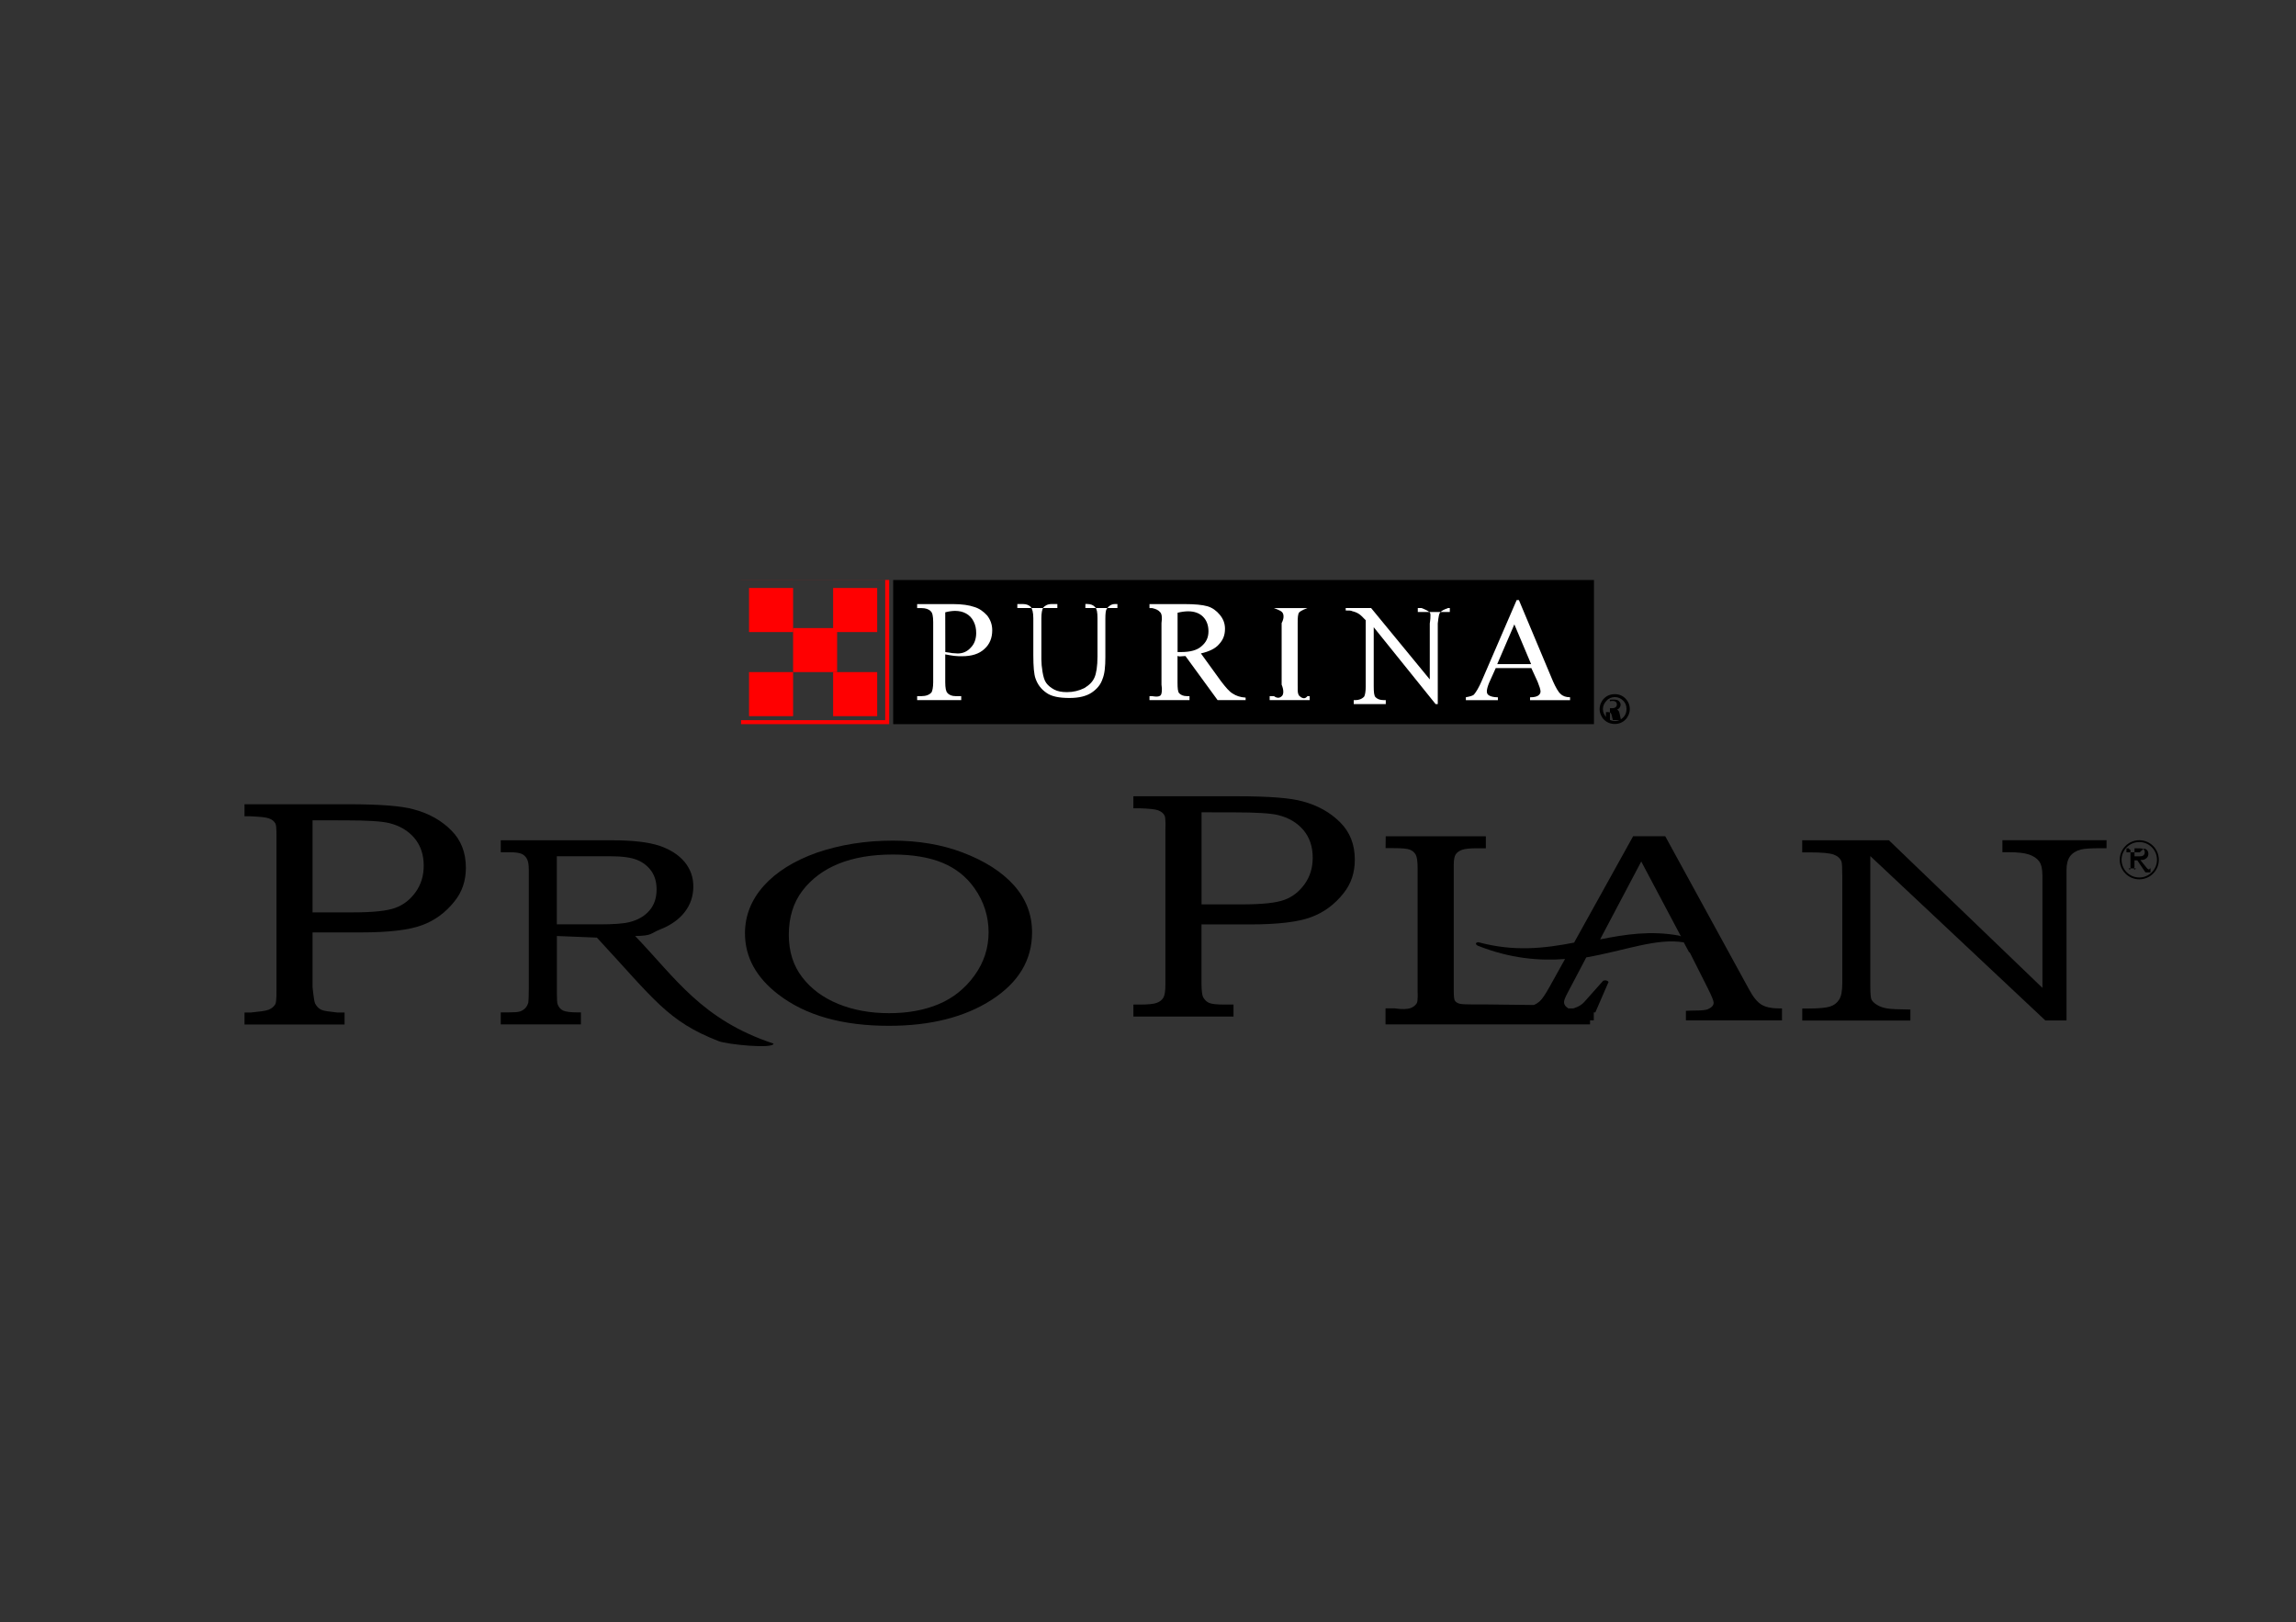 <?xml version="1.0" encoding="utf-8"?>
<!-- Generator: Adobe Illustrator 27.1.0, SVG Export Plug-In . SVG Version: 6.00 Build 0)  -->
<svg version="1.1" id="Layer_1" xmlns="http://www.w3.org/2000/svg" xmlns:xlink="http://www.w3.org/1999/xlink" x="0px" y="0px"
	 viewBox="0 0 385 272" style="enable-background:new 0 0 385 272;" xml:space="preserve">
<rect x="0" y="0" width="385" height="272" fill="#333333" stroke="none"/>
<style type="text/css">
	.st0{fill:none;}
	.st1{fill-rule:evenodd;clip-rule:evenodd;}
	.st2{fill-rule:evenodd;clip-rule:evenodd;fill:#FFFFFF;}
	.st3{fill-rule:evenodd;clip-rule:evenodd;fill:#FF0001;}
</style>
<rect x="169" y="29" class="st0" width="30" height="12"/>
<g>
	<g>
		<path d="M41,134.85h17.35c5.33,0,9.01,0.28,11.03,0.86c2.54,0.68,4.62,1.84,6.27,3.5c1.66,1.64,2.47,3.74,2.47,6.28
			c0,2.17-0.62,4.04-1.89,5.62c-1.5,1.9-3.34,3.25-5.5,4.03c-2.16,0.8-5.55,1.2-10.19,1.2h-8.13v9.21c0,0,0.23,2.32,0.42,2.69
			c0.26,0.51,0.6,0.87,1.05,1.07c0.44,0.21,1.34,0.31,2.69,0.46h1.21v2.01H41v-2.01h1.04c1.46-0.15,2.46-0.25,2.98-0.46
			c0.52-0.2,0.91-0.52,1.15-0.95c0.24-0.44,0.19-2.46,0.19-2.46v-25.44c0,0,0.05-1.97-0.17-2.36c-0.21-0.4-0.58-0.7-1.1-0.88
			c-0.52-0.19-1.54-0.28-3.06-0.35H41v-2.21V134.85z M52.41,137.54v15.44h6.74c3.4,0,5.79-0.25,7.15-0.76
			c1.37-0.5,2.5-1.39,3.4-2.65c0.9-1.26,1.35-2.73,1.35-4.42c0-1.85-0.52-3.39-1.56-4.63c-1.05-1.24-2.47-2.08-4.27-2.52
			c-1.25-0.3-3.7-0.45-7.33-0.45L52.41,137.54L52.41,137.54z"/>
		<path d="M83.99,140.89h18.61c3.54,0,6.21,0.32,8.03,0.94c1.81,0.62,3.19,1.53,4.17,2.7c0.97,1.18,1.46,2.55,1.46,4.1
			c0,1.6-0.47,3.02-1.42,4.26c-0.94,1.24-2.31,2.22-4.1,2.93s-1.29,1.08-4.24,1.12c6.83,7.11,11.19,14.06,23.21,18.04
			c0,0.93-7.77,0.15-9.2-0.41c-8.56-3.33-10.8-6.98-20.42-17.36l-6.71-0.27v9.47c0,1.05,0.03,1.72,0.12,1.97
			c0.19,0.5,0.49,0.86,0.92,1.06c0.42,0.2,1.24,0.31,2.47,0.31h0.52v2.01H83.97v-2.01h1.28c0.95,0,1.6-0.05,1.92-0.15
			c0.33-0.1,0.61-0.28,0.88-0.53c0.26-0.26,0.43-0.59,0.54-0.98c0.04-0.15,0.06-0.89,0.08-2.21v-20.02c0-0.88-0.11-1.51-0.33-1.88
			c-0.21-0.38-0.51-0.66-0.89-0.82c-0.38-0.17-1.03-0.26-1.97-0.26h-1.51v-2.01H83.99z M93.37,143.57v11.42h7.13
			c2.43,0,4.13-0.13,5.1-0.39c1.39-0.35,2.48-0.99,3.29-1.92c0.81-0.93,1.21-2.11,1.21-3.55c0-1.22-0.29-2.24-0.87-3.07
			c-0.59-0.83-1.38-1.46-2.38-1.87c-1-0.41-2.5-0.62-4.5-0.62L93.37,143.57L93.37,143.57z"/>
		<path d="M149.69,140.95c4.3,0,8.2,0.66,11.67,1.97c3.76,1.42,6.65,3.27,8.67,5.53c2.02,2.27,3.03,4.89,3.03,7.88
			c0,4.63-2.25,8.39-6.77,11.31c-4.51,2.91-10.25,4.36-17.25,4.36c-7.8,0-13.98-1.75-18.53-5.26c-3.72-2.85-5.59-6.27-5.59-10.25
			c0-2.95,1.05-5.61,3.15-7.96c2.1-2.34,5.07-4.2,8.92-5.57C140.86,141.64,145.09,140.95,149.69,140.95L149.69,140.95z
			 M149.69,143.28c-3.52,0-6.53,0.52-9.06,1.54c-2.53,1.02-4.55,2.54-6.08,4.53c-1.52,2-2.28,4.46-2.28,7.39
			c0,2.8,0.75,5.18,2.25,7.12c1.5,1.95,3.51,3.44,6.04,4.47c2.52,1.03,5.36,1.55,8.52,1.55c3.14,0,5.91-0.5,8.33-1.52
			c2.41-1.01,4.41-2.61,5.99-4.79c1.57-2.17,2.37-4.59,2.37-7.24c0-2.71-0.8-5.18-2.37-7.41c-1.36-1.93-3.15-3.34-5.38-4.26
			C155.77,143.74,153,143.28,149.69,143.28L149.69,143.28z"/>
		<path d="M190.1,133.51h17.31c5.33,0,9.01,0.28,11.03,0.86c2.54,0.68,4.62,1.85,6.27,3.5c1.66,1.64,2.47,3.74,2.47,6.28
			c0,2.17-0.62,4.04-1.89,5.62c-1.5,1.9-3.34,3.25-5.5,4.03c-2.16,0.8-5.55,1.2-10.19,1.2h-8.13v9.76c0,1.28,0.1,2.09,0.27,2.43
			c0.25,0.46,0.59,0.79,1.01,0.97c0.43,0.19,1.3,0.28,2.61,0.28h1.48v2.01h-16.79v-2.01h1.01c1.41,0,2.39-0.09,2.89-0.28
			c0.5-0.18,0.88-0.47,1.12-0.86c0.23-0.39,0.35-1.13,0.35-2.22v-25.97c0,0,0.09-1.97-0.14-2.36c-0.21-0.4-0.58-0.7-1.1-0.89
			s-1.54-0.28-3.06-0.33h-1.07v-2.01H190.1z M201.48,136.2v15.44h6.74c3.4,0,5.79-0.25,7.15-0.76c1.37-0.5,2.5-1.39,3.4-2.65
			c0.9-1.26,1.35-2.73,1.35-4.42c0-1.85-0.52-3.39-1.56-4.63c-1.05-1.24-2.47-2.08-4.27-2.52c-1.25-0.3-3.7-0.45-7.33-0.45
			L201.48,136.2L201.48,136.2z"/>
		<path d="M232.36,140.22h16.79v2.01h-1.51c-1.17,0-1.99,0.09-2.48,0.26c-0.48,0.18-0.84,0.43-1.06,0.76
			c-0.22,0.33-0.33,0.92-0.33,1.78v20.92c0,0.98,0.05,1.57,0.16,1.77c0.11,0.26,0.39,0.45,0.8,0.57c0.29,0.09,1.12,0.13,2.5,0.13
			h2.32c0.63,0,4.14,0.06,7.65,0.09c0.37-0.16,0.7-0.37,1-0.64c0.41-0.37,0.94-1.16,1.61-2.36l2.62-4.71
			c-4.34,0.33-9.19-0.08-14.63-2.23c-0.46-0.24-0.4-0.54,0.09-0.59c6.04,1.64,11.16,1.02,16.06,0.07l9.9-17.84h5.38l14.05,25.67
			c0.69,1.29,1.39,2.15,2.09,2.57c0.7,0.42,1.65,0.63,2.83,0.63h0.61v2.01h-16.11v-1.6c0.53-0.03,1.06-0.05,1.57-0.05
			c1.07,0,1.77-0.08,2.11-0.22c0.64-0.28,0.97-0.65,0.97-1.09c0-0.32-0.32-1.09-0.94-2.34l-3.08-6.12h-0.1l-0.89-1.66
			c-4.55-0.77-9.86,1.39-16.35,2.52l-3.16,6c-0.37,0.71-0.57,1.2-0.57,1.48c0,0.31,0.12,0.56,0.35,0.79
			c0.11,0.1,0.24,0.19,0.37,0.28h0.83c0,0,1.11-0.25,1.85-1.08l3.16-3.55c0.38-0.14,0.68-0.08,0.91,0.19l-2.22,5.11h-0.26v1.34
			h-0.62l-0.01,0.67h-34.29v-2.69h1.5c1.32,0.21,2.22,0.13,2.67-0.03c0.46-0.17,0.81-0.43,1.06-0.81c0.24-0.38,0.15-1.94,0.15-1.94
			v-20.74c0-1.13-0.11-1.89-0.33-2.27c-0.23-0.38-0.56-0.66-0.98-0.82c-0.43-0.17-1.33-0.25-2.72-0.25h-1.34L232.36,140.22
			L232.36,140.22z M281.86,156.99l-6.65-12.54l-6.9,13.06c4.26-0.85,8.5-1.5,13.21-0.64L281.86,156.99L281.86,156.99z"/>
		<path d="M302.2,140.89h14.54l25.74,24.75v-18.84c0-1.12-0.2-1.92-0.57-2.41c-0.38-0.49-0.94-0.86-1.7-1.12
			c-0.76-0.25-1.88-0.38-3.36-0.38h-1.08v-2.01h17.46v1.34h-0.99c-1.62,0-2.72,0.07-3.3,0.22c-0.81,0.21-1.42,0.59-1.82,1.13
			c-0.4,0.54-0.6,1.31-0.6,2.29v25.24h-3.55l-29.35-27.56v21.84c0,1.22,0.07,1.95,0.2,2.22c0.17,0.34,0.5,0.64,0.97,0.92
			c0.47,0.28,1.04,0.47,1.67,0.57c0.63,0.11,1.93,0.16,3.88,0.18v1.84h-18.13v-2.01h0.95c1.84,0,3.08-0.12,3.73-0.34
			c0.66-0.22,1.15-0.6,1.5-1.15c0.36-0.54,0.53-1.46,0.53-2.76v-18.02c0-1.32-0.04-2.11-0.14-2.39c-0.23-0.55-0.68-0.93-1.32-1.16
			c-0.65-0.23-1.95-0.36-3.89-0.36h-1.37L302.2,140.89L302.2,140.89z"/>
		<path d="M356.81,142.91h1.99c0,0,0.66-0.69,0.86-0.61c0.19,0.08,0.34,0.19,0.44,0.34c0.1,0.15,0.15,0.32,0.15,0.52
			c0,0.2-0.05,0.38-0.15,0.54c-0.1,0.15-0.25,0.28-0.44,0.37c-0.19,0.09-0.44,0.13-0.76,0.14l1.01,1.24
			c0.08,0.1,0.13,0.17,0.16,0.19c0.07,0.06,0.13,0.1,0.2,0.13c0.07,0.03,0.15,0.04,0.24-0.17h0.09v0.67h-0.85l-1.36-2.01h-0.48v1.13
			c0,0-0.11,0.21-0.11,0.25c0.02,0.06,0.05,0.11,0.1,0.13c0.05,0.03,0.13,0.04,0.26-0.17h0.42l0,0h-2.01l0,0h0.36
			c0.1,0.21,0.17,0.2,0.2,0.19c0.03-0.01,0.07-0.03,0.09-0.07c0.03-0.03,0.05-0.07,0.05-0.12c0.01-0.02-0.03-0.28-0.03-0.28v-2.52
			c0,0,0.03-0.19,0.01-0.24c-0.02-0.05-0.05-0.08-0.09-0.1c-0.04-0.02-0.11-0.03-0.21-0.22h-0.38v0.67H356.81z M357.92,142.23v1.35
			h0.74c0.25,0,0.42-0.01,0.52-0.04c0.14-0.04,0.26-0.12,0.34-0.22c0.08-0.11,0.12-0.25,0.12-0.42c0-0.14-0.03-0.26-0.09-0.36
			c-0.06-0.1-0.14-0.17-0.24-0.22c-0.11-0.05-0.26-0.07-0.46-0.07L357.92,142.23L357.92,142.23z"/>
		<path class="st1" d="M358.72,140.88c1.81,0,3.28,1.46,3.28,3.28c0,1.81-1.46,3.28-3.28,3.28c-1.81,0-3.28-1.47-3.28-3.28
			S356.92,140.88,358.72,140.88L358.72,140.88z M358.72,141.19c1.64,0,2.97,1.33,2.97,2.97c0,1.64-1.33,2.97-2.97,2.97
			s-2.97-1.33-2.97-2.97C355.76,142.52,357.08,141.19,358.72,141.19L358.72,141.19z"/>
		<polygon class="st1" points="267.28,121.42 149.77,121.42 149.77,97.25 267.28,97.25 		"/>
		<path class="st1" d="M273.29,118.89L273.29,118.89L273.29,118.89c0,0.67-0.3,1.34-0.73,1.77c-0.49,0.49-1.1,0.73-1.77,0.73l0,0
			l0,0l0,0l0,0c-0.73,0-1.34-0.24-1.83-0.73c-0.43-0.43-0.73-1.1-0.73-1.77l0,0l0,0l0,0l0,0c0-0.67,0.3-1.34,0.73-1.77l0,0
			c0.49-0.49,1.1-0.73,1.83-0.73l0,0l0,0l0,0l0,0c0.67,0,1.28,0.24,1.77,0.73C272.99,117.55,273.29,118.16,273.29,118.89
			L273.29,118.89L273.29,118.89L273.29,118.89z M272.74,118.89L272.74,118.89L272.74,118.89L272.74,118.89L272.74,118.89
			c0-0.55-0.18-1.04-0.55-1.4c-0.37-0.37-0.85-0.61-1.4-0.61l0,0l0,0l0,0l0,0c-0.55,0-1.1,0.24-1.4,0.61l0,0
			c-0.37,0.37-0.61,0.85-0.61,1.4l0,0l0,0l0,0l0,0c0,0.55,0.24,1.04,0.61,1.4c0.3,0.37,0.85,0.61,1.4,0.61l0,0l0,0l0,0l0,0
			c0.55,0,1.04-0.24,1.4-0.61C272.56,119.93,272.74,119.44,272.74,118.89L272.74,118.89z"/>
		<path class="st1" d="M269.75,117.39c0.24-0.09,0.55-0.09,0.79-0.09c0.43,0,0.73,0.06,0.91,0.24c0.18,0.18,0.3,0.37,0.3,0.61
			c0,0.43-0.3,0.73-0.61,0.85l0,0c0.24,0.06,0.37,0.3,0.43,0.61c0.12,0.49,0.24,1.13,0.24,1.13h-1.36c0-0.12-0.12-0.35-0.17-0.76
			c-0.12-0.41-0.23-0.58-0.64-0.58h-0.35v1.34h0.67v-3.36H269.75z M269.96,118.74h0.43c0.43,0,0.73-0.24,0.73-0.61
			c0-0.43-0.3-0.61-0.73-0.61c-0.24,0-0.37,0.06-0.43,0.06V118.74L269.96,118.74z"/>
		<path class="st2" d="M158.51,109.33c0.49,0.06,0.85,0.12,1.16,0.18c0.37,0,0.67,0.06,0.91,0.06c0.85,0,1.59-0.3,2.2-0.98
			c0.61-0.61,0.91-1.46,0.91-2.44c0-0.73-0.12-1.34-0.43-1.95c-0.3-0.61-0.73-1.04-1.28-1.34c-0.55-0.3-1.16-0.43-1.83-0.43
			c-0.43,0-0.98,0.06-1.65,0.24L158.51,109.33L158.51,109.33z M158.5,109.72v4.65c0,0.97,0.12,1.57,0.36,1.81
			c0.3,0.36,0.78,0.54,1.38,0.54h0.94v0.67h-7.39v-0.67h0.75c0.74,0,1.34-0.23,1.67-0.65c0.13-0.23,0.27-0.83,0.27-1.66v-10.08
			c0-1.01-0.13-1.6-0.41-1.84c-0.33-0.36-0.87-0.53-1.54-0.53h-0.74v-0.67h6.08c1.44,0,2.65,0.18,3.5,0.48
			c0.84,0.24,1.57,0.78,2.17,1.44c0.54,0.72,0.84,1.5,0.84,2.47c0,1.27-0.42,2.35-1.32,3.14c-0.9,0.84-2.16,1.21-3.73,1.21
			c-0.42,0-0.84,0-1.32-0.06C159.53,109.9,159.05,109.84,158.5,109.72L158.5,109.72z"/>
		<path class="st2" d="M182,101.28v0.67h5.37v-0.67h-0.4c-0.6,0-1.02,0.3-1.38,0.79c-0.18,0.24-0.24,0.79-0.24,1.71v6.41
			c0,1.59-0.12,2.81-0.48,3.67c-0.3,0.91-0.9,1.65-1.8,2.26c-0.9,0.61-2.16,0.91-3.73,0.91c-1.69,0-3.01-0.24-3.85-0.85
			c-0.9-0.61-1.5-1.4-1.86-2.44c-0.24-0.67-0.36-1.95-0.36-3.91v-6.17c0-0.98-0.18-1.59-0.42-1.89c-0.3-0.3-0.72-0.49-1.32-0.49
			l-0.94,0v0.67h6.71v-0.67l-0.92,0c-0.69,0-1.14,0.24-1.45,0.61c-0.19,0.3-0.31,0.91-0.31,1.77v6.9c0,0.61,0.06,1.28,0.19,2.07
			s0.31,1.46,0.63,1.89c0.31,0.43,0.76,0.79,1.33,1.1c0.57,0.3,1.26,0.43,2.14,0.43c1.08,0,2.02-0.24,2.9-0.67
			c0.82-0.49,1.39-1.04,1.71-1.77c0.31-0.67,0.51-1.89,0.51-3.55v-6.41c0-0.98-0.12-1.59-0.38-1.83c-0.31-0.37-0.76-0.55-1.39-0.55
			h-0.34H182z"/>
		<path class="st2" d="M197.45,109.33c0.12,0,0.24,0,0.37,0s0.18,0,0.24,0c1.52,0,2.69-0.31,3.42-0.98c0.79-0.67,1.16-1.46,1.16-2.5
			c0-0.98-0.3-1.83-0.91-2.44c-0.61-0.61-1.46-0.91-2.5-0.91c-0.43,0-1.04,0.06-1.77,0.24V109.33L197.45,109.33z M208.89,117.39
			h-4.72l-5.39-7.39c-0.37,0-0.67,0.06-0.9,0.06c-0.12,0-0.24,0-0.37-0.06c-0.12,0,0.05,0-0.06,0v4.44c0,0.99,0.06,1.58,0.29,1.81
			c0.29,0.29,0.7,0.47,1.28,0.47h0.44v0.67h-6.71v-0.67h0.46c0,0,1.16,0.28,1.46-0.21c0.12-0.18,0.24-0.79,0.09-1.71v-10.32
			c0.15-0.98,0.03-1.59-0.22-1.83c-0.3-0.37-0.73-0.55-1.34-0.69h-0.45v-0.67h5.89c1.74,0,2.98,0.12,3.85,0.37
			c0.8,0.24,1.49,0.74,2.05,1.42s0.87,1.42,0.87,2.35c0,1.05-0.31,1.85-1,2.59c-0.62,0.74-1.68,1.23-3.04,1.54l3.35,4.63
			c0.8,1.05,1.43,1.79,1.98,2.1c0.56,0.37,1.24,0.62,2.17,0.68v0.44H208.89z"/>
		<path class="st2" d="M219.61,116.72v0.67h-6.71v-0.67h0.72c0.61,0.46,1.1,0.28,1.4-0.09c0.18-0.24,0.3-0.85-0.11-1.83v-10.32
			c0.41-0.79,0.35-1.34,0.23-1.59c-0.06-0.18-0.24-0.37-0.49-0.49c-0.3-0.18-1.04-0.44-1.04-0.44l-0.71,0v0h6.71l0,0h-0.38
			c0,0-1.1,0.38-1.4,0.75c-0.18,0.24-0.24,0.85-0.23,1.77v10.32c-0.01,0.79-0.01,1.34,0.11,1.59c0.06,0.24,0.24,0.37,0.49,0.55
			c0.37,0.18,0.67,0.24,1.04-0.22h0.61H219.61z"/>
		<path class="st2" d="M225.66,101.95h4.25l9.84,11.97v-9.39c0,0,0.26-1.59,0.01-1.83c-0.3-0.3-0.73-0.49-1.4-0.75h-0.62v0.67h5.37
			v-0.67h-0.3c-0.67,0.26-1.16,0.44-1.4,0.87c-0.18,0.24-0.32,1.71-0.32,1.71v13.53h-0.36l-10.38-12.89v9.9
			c0,0.98,0.06,1.59,0.3,1.83c0.3,0.3,0.72,0.49,1.38,0.49h0.34v0.67h-5.37v-0.67h0.22c0.71,0,1.23-0.24,1.54-0.61
			c0.13-0.24,0.25-0.85,0.25-1.7v-11.08c-0.52-0.55-0.9-0.91-1.1-1.03c-0.25-0.18-0.64-0.37-1.16-0.49
			c-0.19-0.12-0.58-0.12-1.1-0.12v-0.42H225.66z"/>
		<path class="st2" d="M256.74,111.35l-2.81-6.66l-2.87,6.66H256.74L256.74,111.35z M256.78,112.02h-5.97l-1.13,2.51
			c-0.24,0.6-0.36,1.08-0.36,1.37c0,0.3,0.06,0.48,0.3,0.66c0.24,0.18,0.77,0.36,1.55,0.36v0.48h-5.37v-0.49
			c0.67-0.12,1.1-0.24,1.34-0.43c0.37-0.43,0.85-1.21,1.34-2.36l5.84-13.51h0.37l5.72,13.63c0.49,1.09,0.91,1.82,1.28,2.12
			c0.37,0.37,0.91,0.55,1.58,0.55v0.49h-6.71v-0.48c0.69,0,1.13-0.12,1.38-0.3c0.25-0.18,0.38-0.42,0.38-0.66
			c0-0.36-0.19-0.89-0.5-1.67L256.78,112.02L256.78,112.02z"/>
		<path class="st3" d="M148.8,121.42h-24.3h-0.24v-0.24V97.55v-0.31h0.24h24.3h0.3v0.31v23.63v0.24L148.8,121.42L148.8,121.42z
			 M124.26,120.75h24.17v-23.5h-24.17V120.75L124.26,120.75z"/>
		<polygon class="st3" points="132.99,105.98 125.6,105.98 125.6,98.59 132.99,98.59 		"/>
		<polygon class="st3" points="140.37,112.69 132.99,112.69 132.99,105.31 140.37,105.31 		"/>
		<polygon class="st3" points="147.09,105.98 139.7,105.98 139.7,98.59 147.09,98.59 		"/>
		<polygon class="st3" points="132.99,120.08 125.6,120.08 125.6,112.69 132.99,112.69 		"/>
		<polygon class="st3" points="147.09,120.08 139.7,120.08 139.7,112.69 147.09,112.69 		"/>
	</g>
</g>
</svg>
